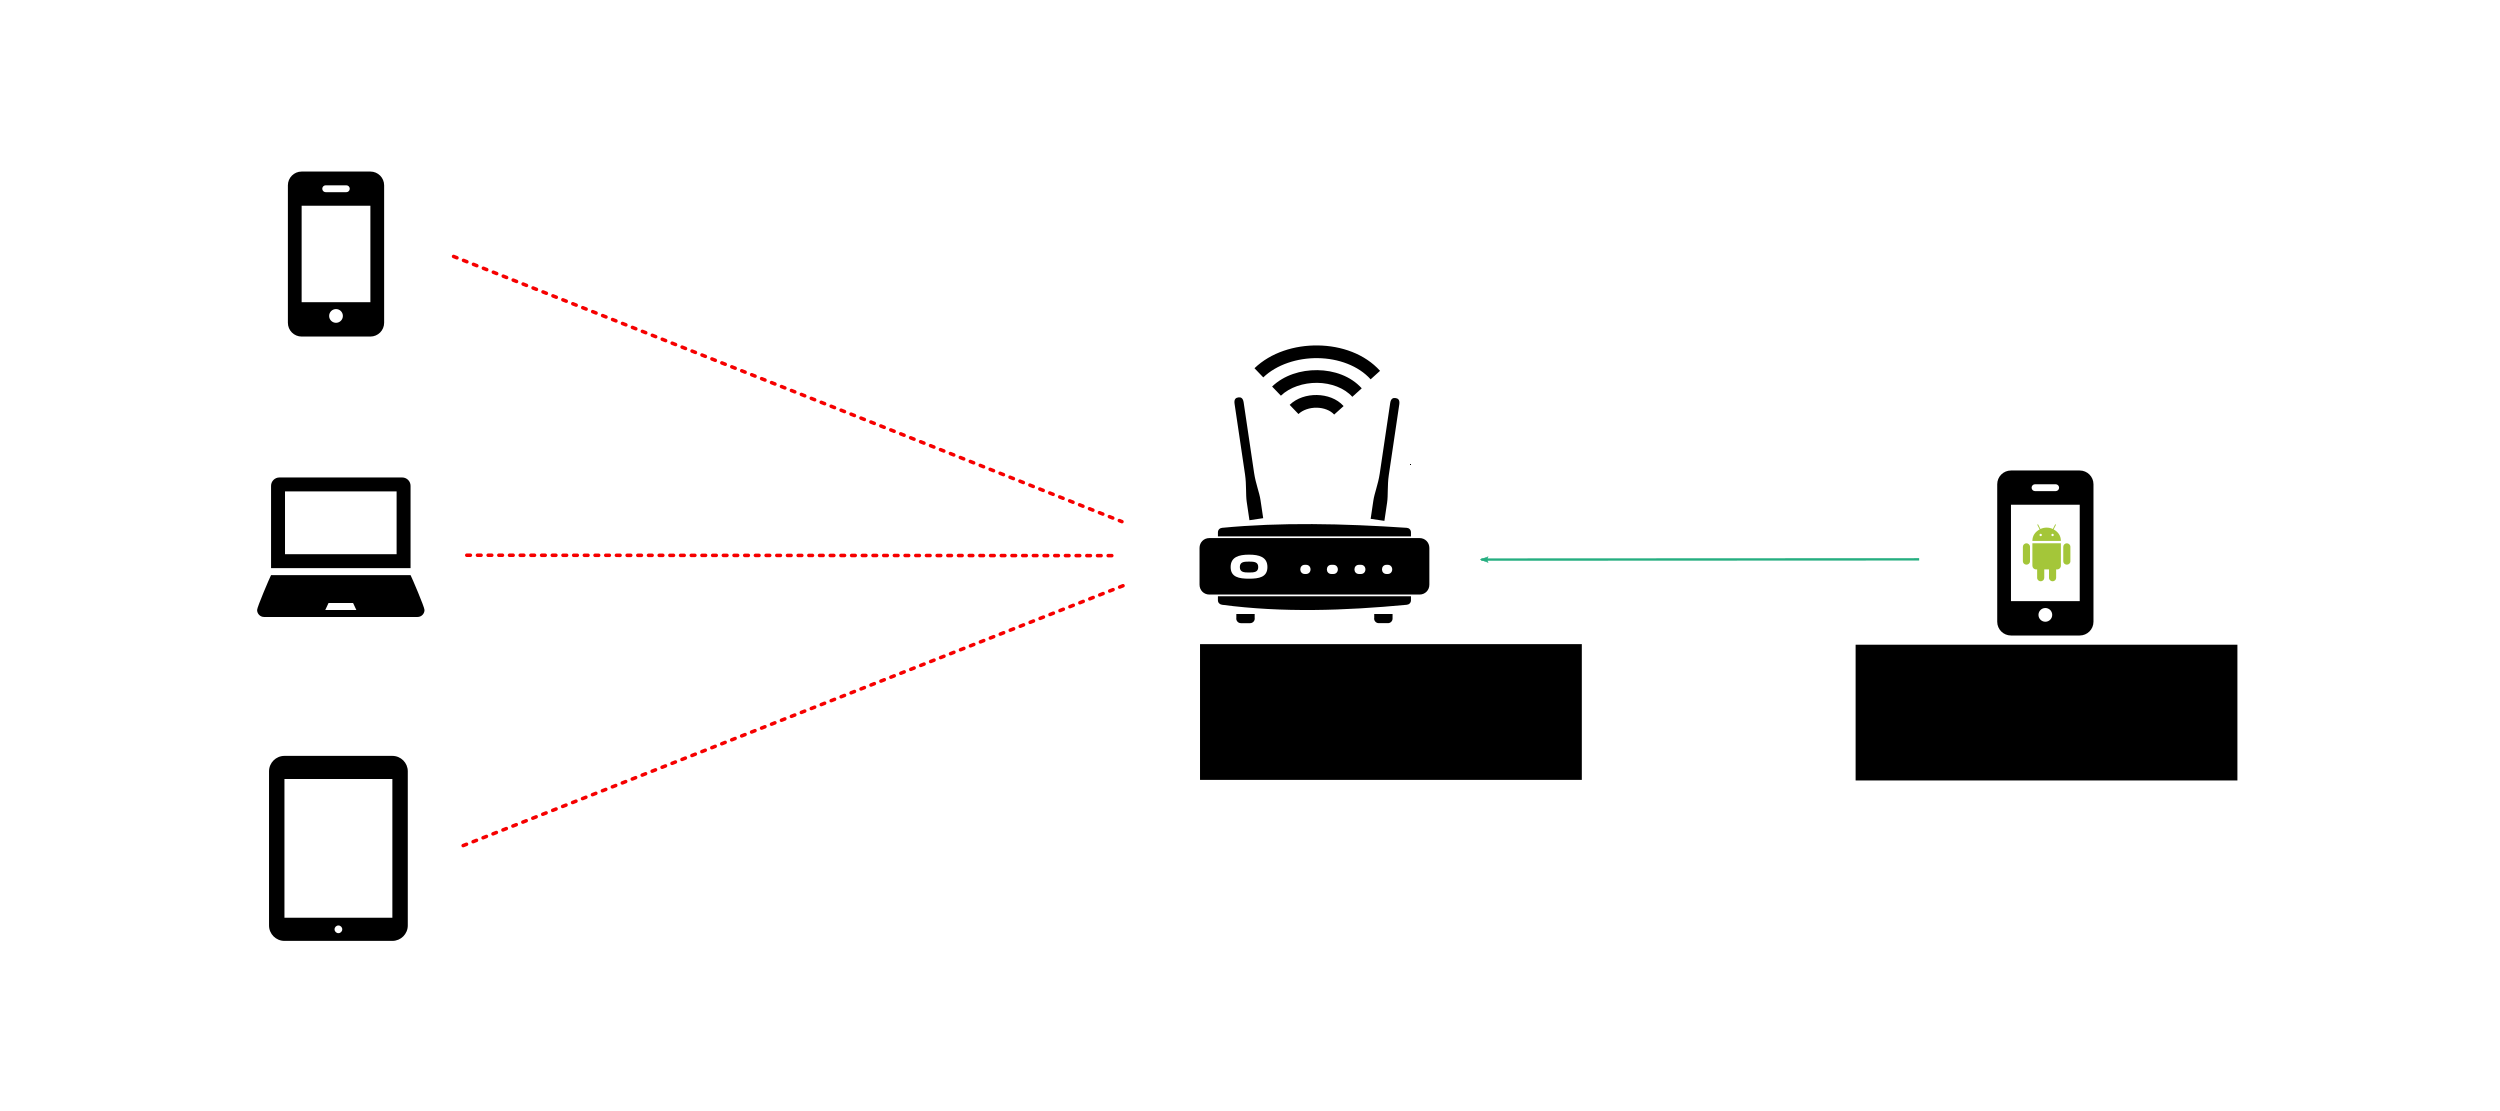 <?xml version="1.0" encoding="UTF-8" standalone="no"?>
<!-- Created with Inkscape (http://www.inkscape.org/) -->

<svg
   xmlns:dc="http://purl.org/dc/elements/1.1/"
   xmlns:cc="http://creativecommons.org/ns#"
   xmlns:rdf="http://www.w3.org/1999/02/22-rdf-syntax-ns#"
   xmlns:svg="http://www.w3.org/2000/svg"
   xmlns="http://www.w3.org/2000/svg"
   xmlns:sodipodi="http://sodipodi.sourceforge.net/DTD/sodipodi-0.dtd"
   xmlns:inkscape="http://www.inkscape.org/namespaces/inkscape"
   width="297mm"
   height="132mm"
   viewBox="0 0 1052.362 467.716"
   id="svg2"
   version="1.1"
   inkscape:version="0.91 r13725"
   sodipodi:docname="objectives_diagram.svg">
  <defs
     id="defs4">
    <marker
       inkscape:stockid="Arrow2Lend"
       orient="auto"
       refY="0.0"
       refX="0.0"
       id="Arrow2Lend"
       style="overflow:visible;"
       inkscape:isstock="true">
      <path
         id="path4754"
         style="fill-rule:evenodd;stroke-width:0.625;stroke-linejoin:round;stroke:#25ae80;stroke-opacity:1;fill:#25ae80;fill-opacity:1"
         d="M 8.719,4.034 L -2.207,0.016 L 8.719,-4.002 C 6.973,-1.63 6.983,1.616 8.719,4.034 z "
         transform="scale(1.1) rotate(180) translate(1,0)" />
    </marker>
    <marker
       inkscape:stockid="Arrow1Lend"
       orient="auto"
       refY="0.0"
       refX="0.0"
       id="Arrow1Lend"
       style="overflow:visible;"
       inkscape:isstock="true">
      <path
         id="path4736"
         d="M 0.0,0.0 L 5.0,-5.0 L -12.5,0.0 L 5.0,5.0 L 0.0,0.0 z "
         style="fill-rule:evenodd;stroke:#000000;stroke-width:1pt;stroke-opacity:1;fill:#000000;fill-opacity:1"
         transform="scale(0.8) rotate(180) translate(12.5,0)" />
    </marker>
  </defs>
  <sodipodi:namedview
     id="base"
     pagecolor="#ffffff"
     bordercolor="#666666"
     borderopacity="1.0"
     inkscape:pageopacity="0.0"
     inkscape:pageshadow="2"
     inkscape:zoom="0.98994949"
     inkscape:cx="349.48026"
     inkscape:cy="314.82627"
     inkscape:document-units="px"
     inkscape:current-layer="layer1"
     showgrid="false"
     inkscape:window-width="1920"
     inkscape:window-height="1017"
     inkscape:window-x="-8"
     inkscape:window-y="-8"
     inkscape:window-maximized="1" />
  <g
     inkscape:label="Layer 1"
     inkscape:groupmode="layer"
     id="layer1"
     transform="translate(0,-584.646)">
    <path
       id="path4138"
       d="m 881.236,788.487 c 0,-3.195 -2.593,-5.788 -5.788,-5.788 l -28.94,0 c -3.195,0 -5.788,2.593 -5.788,5.788 l 0,57.881 c 0,3.195 2.593,5.788 5.788,5.788 l 28.94,0 c 3.195,0 5.788,-2.593 5.788,-5.788 l 0,-57.881 z m -24.599,0 8.682,0 c 0.799,0 1.447,0.648 1.447,1.447 0,0.799 -0.648,1.447 -1.447,1.447 l -8.682,0 c -0.799,0 -1.447,-0.648 -1.447,-1.447 0,-0.799 0.648,-1.447 1.447,-1.447 z m 4.341,57.881 c -1.6,0 -2.894,-1.297 -2.894,-2.894 0,-1.597 1.294,-2.894 2.894,-2.894 1.598,0 2.891,1.297 2.891,2.894 0,1.598 -1.294,2.894 -2.891,2.894 z m 14.47,-8.682 -28.94,0 0,-40.586 28.94,0 0,40.586 z"
       inkscape:connector-curvature="0" />
    <g
       transform="matrix(0.068,0,0,0.068,492.571,777.48)"
       id="layer1-6"
       inkscape:label="Layer 1">
      <g
         inkscape:export-ydpi="90"
         inkscape:export-xdpi="90"
         inkscape:export-filename="C:\Users\VirtualEvan\g6463.png"
         id="g6463"
         transform="matrix(34.873,0,0,34.873,-223.069,-886.729)">
        <path
           inkscape:export-ydpi="90"
           inkscape:export-xdpi="90"
           inkscape:export-filename="C:\Users\VirtualEvan\path6862.png"
           inkscape:connector-curvature="0"
           d="m 21.366,9.473 c 2.906,-2.79 7.125,-4.102 11.275,-4.043 4.15,0.059 8.3,1.495 11.015,4.507 L 41.985,11.444 C 39.805,9.026 36.255,7.734 32.61,7.682 28.965,7.633 25.292,8.831 22.927,11.101 Z m 3.127,3.252 c 2.095,-2.014 5.097,-2.947 8.045,-2.91 2.948,0.035 5.909,1.053 7.867,3.226 l -1.671,1.508 c -1.422,-1.578 -3.785,-2.45 -6.227,-2.481 -2.442,-0.025 -4.897,0.786 -6.453,2.281 z m 3.118,3.252 c 1.285,-1.236 3.078,-1.774 4.831,-1.749 1.753,0.034 3.535,0.622 4.745,1.964 l -1.676,1.507 c -0.675,-0.749 -1.853,-1.201 -3.101,-1.218 -1.247,-0.024 -2.495,0.41 -3.239,1.125 z M 18.487,14.655 c -0.404,0.06 -0.784,0.277 -0.658,1.129 l 1.858,12.539 c 0.279,1.883 0.102,3.559 0.305,4.904 l 0.479,3.228 2.44,-0.362 -0.479,-3.228 c -0.199,-1.346 -0.85,-2.896 -1.13,-4.778 l -4.64e-4,-0.003 -1.858,-12.539 c -0.126,-0.852 -0.553,-0.949 -0.957,-0.889 z m -2.865,23.149 c -0.405,0.039 -0.746,0.331 -0.746,0.816 l 0,0.701 34.268,0 0,-0.701 c 0,-0.485 -0.34,-0.788 -0.746,-0.816 -11.388,-0.77 -22.448,-0.995 -32.777,0 z m -2.276,1.82 c -0.972,0 -1.734,0.765 -1.734,1.75 l 0,6.524 c 0,0.984 0.762,1.75 1.734,1.75 l 37.328,0 c 0.972,0 1.734,-0.765 1.734,-1.75 l 0,-6.524 c 0,-0.984 -0.762,-1.75 -1.734,-1.75 z m 7.052,2.942 c 1.793,0 3.264,0.408 3.264,2.201 0,1.793 -1.471,2.068 -3.264,2.068 -1.793,0 -3.264,-0.275 -3.264,-2.068 0,-1.793 1.471,-2.201 3.264,-2.201 z m 0,1.233 c -0.911,0 -1.632,0.057 -1.632,0.968 0,0.911 0.721,0.968 1.632,0.968 0.911,0 1.632,-0.057 1.632,-0.968 0,-0.911 -0.721,-0.968 -1.632,-0.968 z m 9.927,0.569 0.164,0 c 1.103,-0.016 1.103,1.648 0,1.632 l -0.164,0 c -1.103,0.016 -1.103,-1.648 0,-1.632 z m 4.718,0 0.294,0 c 1.103,-0.016 1.103,1.648 0,1.632 l -0.294,0 c -1.103,0.016 -1.103,-1.648 0,-1.632 z m 4.895,0 0.294,0 c 1.103,-0.016 1.103,1.648 0,1.632 l -0.294,0 c -1.103,0.016 -1.103,-1.648 0,-1.632 z m 4.889,0 0.161,0 c 1.103,-0.016 1.103,1.648 0,1.632 l -0.161,0 c -1.103,0.016 -1.103,-1.648 0,-1.632 z m -29.952,5.582 0,0.698 c 0,0.485 0.342,0.762 0.746,0.816 10.723,1.421 21.702,1.046 32.777,0 0.405,-0.038 0.746,-0.331 0.746,-0.816 l 0,-0.698 z m 3.27,3.146 0,0.685 c -0.082,0.5 0.309,0.953 0.816,0.947 l 1.622,0 c 0.508,0.006 0.899,-0.448 0.816,-0.95 l 0,-0.682 -0.816,0 -1.622,0 z m 24.477,0 0,0.666 c -0.095,0.506 0.298,0.972 0.813,0.966 l 1.613,0 c 0.456,0.006 0.829,-0.36 0.829,-0.816 l 0,-0.816 -0.816,0 -1.629,0 z"
           id="path6862"
           style="color:#000000;font-style:normal;font-variant:normal;font-weight:normal;font-stretch:normal;font-size:medium;line-height:normal;font-family:sans-serif;text-indent:0;text-align:start;text-decoration:none;text-decoration-line:none;letter-spacing:normal;word-spacing:normal;text-transform:none;direction:ltr;block-progression:tb;writing-mode:lr-tb;baseline-shift:baseline;text-anchor:start;display:inline;overflow:visible;visibility:visible;fill:#000000;fill-opacity:1;fill-rule:nonzero;stroke:none;enable-background:accumulate"
           sodipodi:nodetypes="csccccccccccccccccccccsssccsccsccssccsssssssssssssssssssssscccccccccccccccccccccsssscccccccccccccccscccc" />
      </g>
      <path
         inkscape:export-ydpi="90"
         inkscape:export-xdpi="90"
         inkscape:export-filename="C:\Users\VirtualEvan\path6862.png"
         inkscape:connector-curvature="0"
         d="m 1295.05,-552.393 c 348.015,1072.492 174.008,536.246 0,0 z M 1395.441,-371.668 c 14.073,2.086 27.334,9.643 22.931,39.355 l -64.797,437.265 c -9.732,65.674 -3.558,124.118 -10.634,171.01 l -16.688,112.584 -85.087,-12.612 16.688,-112.584 c 6.955,-46.925 29.632,-100.996 39.413,-166.632 l 0.016,-0.112 64.797,-437.265 c 4.403,-29.71 19.288,-33.096 33.361,-31.01 z"
         id="path6862-7"
         style="color:#000000;font-style:normal;font-variant:normal;font-weight:normal;font-stretch:normal;font-size:medium;line-height:normal;font-family:sans-serif;text-indent:0;text-align:start;text-decoration:none;text-decoration-line:none;letter-spacing:normal;word-spacing:normal;text-transform:none;direction:ltr;block-progression:tb;writing-mode:lr-tb;baseline-shift:baseline;text-anchor:start;display:inline;overflow:visible;visibility:visible;fill:#000000;fill-opacity:1;fill-rule:nonzero;stroke:none;enable-background:accumulate"
         sodipodi:nodetypes="cccsssccsccscc" />
    </g>
    <path
       id="path4561"
       d="m 855.521,813.341 10e-4,9.444 c 0,0.861 0.696,1.556 1.557,1.556 l 0.442,0 0,3.542 c 0,0.804 0.707,1.458 1.51,1.458 0.806,0 1.49,-0.654 1.49,-1.459 l 0,-3.541 2,0 0,3.542 c 0,0.804 0.707,1.458 1.511,1.458 0.806,0 1.489,-0.654 1.489,-1.459 l 0,-3.541 0.444,-10e-4 c 0.858,0 1.556,-0.696 1.556,-1.557 l 0,-9.442 -12,0 z m 16,1.471 c 0,-0.805 -0.695,-1.471 -1.5,-1.471 -0.805,-10e-4 -1.5,0.667 -1.5,1.472 l 0,6.106 c 0,0.806 0.694,1.422 1.5,1.422 0.805,0 1.5,-0.615 1.5,-1.422 l 0,-6.107 z m -17,0 c 0,-0.805 -0.695,-1.471 -1.5,-1.471 -0.805,-10e-4 -1.5,0.667 -1.5,1.472 l 0,6.106 c 0,0.806 0.694,1.422 1.5,1.422 0.805,0 1.5,-0.615 1.5,-1.422 l 0,-6.107 z m 9.951,-7.312 0.94,-1.859 c 0.068,-0.132 -0.019,-0.3 -0.163,-0.3 -0.066,0 -0.13,0.038 -0.164,0.105 l -0.949,1.878 c -1.531,-0.737 -3.544,-0.812 -5.229,0 l -0.95,-1.878 c -0.033,-0.067 -0.097,-0.105 -0.164,-0.105 -0.144,0 -0.231,0.168 -0.163,0.3 l 0.94,1.859 c -1.845,1.034 -3.049,2.584 -3.049,4.84 l 12,0 c 0,-2.256 -1.204,-3.806 -3.049,-4.84 z m -5.45,2.841 c -0.276,0 -0.501,-0.224 -0.501,-0.5 0,-0.274 0.225,-0.5 0.501,-0.5 0.276,0 0.499,0.226 0.499,0.5 0,0.276 -0.223,0.5 -0.499,0.5 z m 4.998,0 c -0.276,0 -0.499,-0.224 -0.499,-0.5 0,-0.274 0.223,-0.5 0.499,-0.5 0.276,0 0.501,0.226 0.501,0.5 0,0.276 -0.225,0.5 -0.501,0.5 z"
       inkscape:connector-curvature="0"
       style="fill:#a4c639;fill-opacity:1" />
    <path
       id="path4138-3"
       d="m 161.7,662.65 c 0,-3.195 -2.593,-5.788 -5.788,-5.788 l -28.94,0 c -3.195,0 -5.788,2.593 -5.788,5.788 l 0,57.881 c 0,3.195 2.593,5.788 5.788,5.788 l 28.94,0 c 3.195,0 5.788,-2.593 5.788,-5.788 l 0,-57.881 z m -24.599,0 8.682,0 c 0.799,0 1.447,0.648 1.447,1.447 0,0.799 -0.648,1.447 -1.447,1.447 l -8.682,0 c -0.799,0 -1.447,-0.648 -1.447,-1.447 0,-0.799 0.648,-1.447 1.447,-1.447 z m 4.341,57.881 c -1.6,0 -2.894,-1.297 -2.894,-2.894 0,-1.597 1.294,-2.894 2.894,-2.894 1.598,0 2.891,1.297 2.891,2.894 0,1.598 -1.294,2.894 -2.891,2.894 z m 14.47,-8.682 -28.94,0 0,-40.586 28.94,0 0,40.586 z"
       inkscape:connector-curvature="0" />
    <path
       id="path4587"
       d="m 172.823,789.16 c 0,-1.947 -1.577,-3.523 -3.523,-3.523 l -51.676,0 c -1.947,0 -3.523,1.577 -3.523,3.523 l 0,34.646 58.723,0 0,-34.646 z m -5.872,28.774 -46.978,0 0,-26.425 46.978,0 0,26.425 z m 5.872,8.808 -58.723,0 c -0.578,1.092 -5.872,13.453 -5.872,14.675 0,1.533 1.227,2.942 2.942,2.942 l 64.583,0 c 1.715,0 2.942,-1.409 2.942,-2.942 0,-1.221 -5.294,-13.583 -5.872,-14.675 z m -35.906,14.681 1.371,-2.936 10.344,0 1.371,2.936 -13.086,0 z"
       inkscape:connector-curvature="0" />
    <path
       id="path4609"
       d="m 165.165,980.709 c 3.582,0 6.49,-2.907 6.49,-6.49 l 0,-64.896 c 0,-3.582 -2.907,-6.49 -6.49,-6.49 l -45.427,0 c -3.582,0 -6.49,2.907 -6.49,6.49 l 0,64.896 c 0,3.582 2.907,6.49 6.49,6.49 l 45.427,0 z m -45.427,-9.734 0,-58.406 45.427,0 0,58.406 -45.427,0 z m 21.091,4.867 c 0,-0.896 0.727,-1.622 1.622,-1.622 0.896,0 1.622,0.727 1.622,1.622 0,0.896 -0.727,1.622 -1.622,1.622 -0.896,0 -1.622,-0.727 -1.622,-1.622 z"
       inkscape:connector-curvature="0" />
    <path
       style="fill:none;fill-rule:evenodd;stroke:#f60000;stroke-width:1.5;stroke-linecap:round;stroke-linejoin:round;stroke-miterlimit:4;stroke-dasharray:1.5, 3;stroke-dashoffset:0;stroke-opacity:1"
       d="M 190.939,692.601 472.267,804.223"
       id="path4659"
       inkscape:connector-curvature="0"
       sodipodi:nodetypes="cc" />
    <path
       style="fill:none;fill-rule:evenodd;stroke:#f60000;stroke-width:1.5;stroke-linecap:round;stroke-linejoin:round;stroke-miterlimit:4;stroke-dasharray:1.5, 3;stroke-dashoffset:0;stroke-opacity:1"
       d="M 194.98,940.593 473.277,830.992"
       id="path4659-8"
       inkscape:connector-curvature="0"
       sodipodi:nodetypes="cc" />
    <path
       style="fill:none;fill-rule:evenodd;stroke:#f60000;stroke-width:1.5;stroke-linecap:round;stroke-linejoin:round;stroke-miterlimit:4;stroke-dasharray:1.5, 3;stroke-dashoffset:0;stroke-opacity:1"
       d="m 196.495,818.365 273.088,0.173"
       id="path4659-7"
       inkscape:connector-curvature="0"
       sodipodi:nodetypes="cc" />
    <flowRoot
       xml:space="preserve"
       id="flowRoot4682"
       style="font-style:normal;font-weight:normal;font-size:6.25px;line-height:125%;font-family:sans-serif;letter-spacing:0px;word-spacing:0px;fill:#000000;fill-opacity:1;stroke:none;stroke-width:1px;stroke-linecap:butt;stroke-linejoin:miter;stroke-opacity:1"
       transform="translate(10.857,406.696)"><flowRegion
         id="flowRegion4684"><rect
           id="rect4686"
           width="160.714"
           height="57.143"
           x="494.286"
           y="449.094" /></flowRegion><flowPara
         id="flowPara4688"
         style="font-style:normal;font-variant:normal;font-weight:normal;font-stretch:normal;font-size:27.5px;font-family:Cambria;-inkscape-font-specification:Cambria">Wifither</flowPara></flowRoot>    <flowRoot
       xml:space="preserve"
       id="flowRoot4682-0"
       style="font-style:normal;font-weight:normal;font-size:6.25px;line-height:125%;font-family:sans-serif;letter-spacing:0px;word-spacing:0px;fill:#000000;fill-opacity:1;stroke:none;stroke-width:1px;stroke-linecap:butt;stroke-linejoin:miter;stroke-opacity:1"
       transform="translate(286.826,406.941)"><flowRegion
         id="flowRegion4684-5"><rect
           id="rect4686-8"
           width="160.714"
           height="57.143"
           x="494.286"
           y="449.094" /></flowRegion><flowPara
         id="flowPara4688-7"
         style="font-style:normal;font-variant:normal;font-weight:normal;font-stretch:normal;font-size:27.5px;font-family:Cambria;-inkscape-font-specification:Cambria">Wifither App</flowPara></flowRoot>    <path
       style="fill:none;fill-rule:evenodd;stroke:#25ae80;stroke-width:1;stroke-linecap:butt;stroke-linejoin:miter;stroke-miterlimit:4;stroke-dasharray:none;stroke-dashoffset:0;stroke-opacity:1;marker-end:url(#Arrow2Lend)"
       d="m 807.861,820.103 -184.36,0.095"
       id="path4659-7-1"
       inkscape:connector-curvature="0"
       sodipodi:nodetypes="cc" />
  </g>
</svg>
